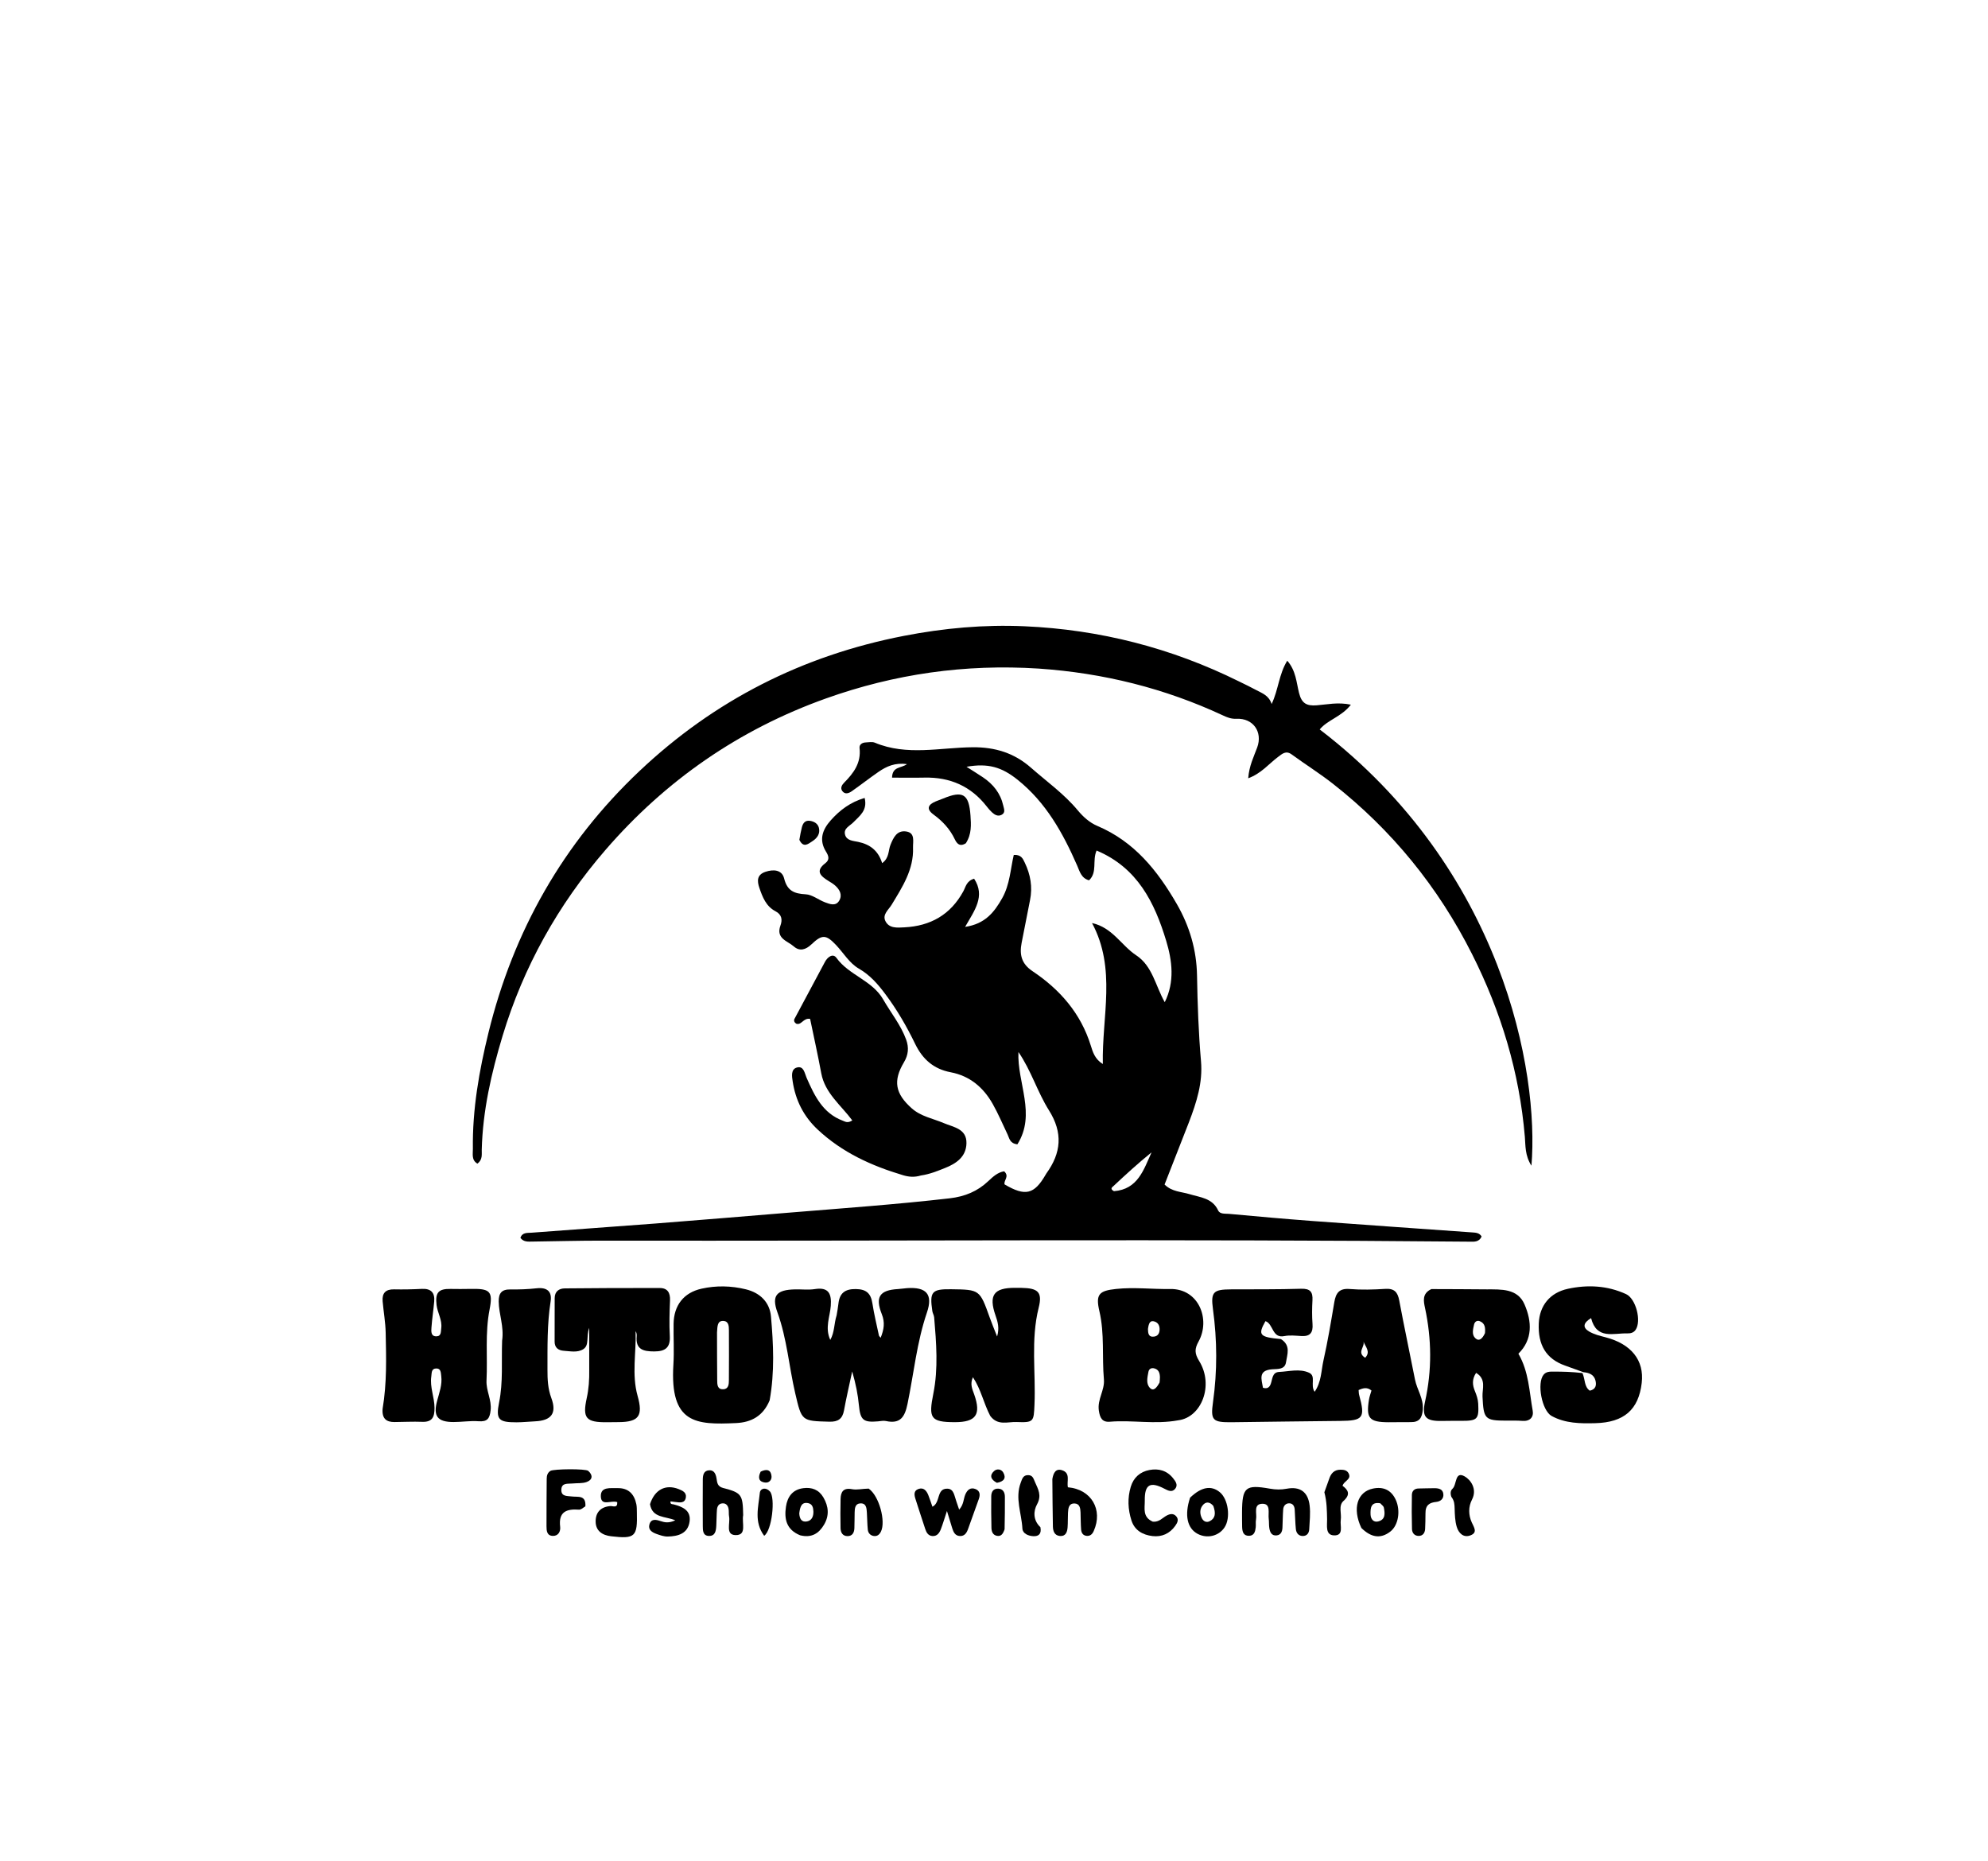 <svg version="1.1" id="Layer_1" xmlns="http://www.w3.org/2000/svg" xmlns:xlink="http://www.w3.org/1999/xlink" x="0px" y="0px"
	 width="100%" viewBox="0 0 752 704" enable-background="new 0 0 752 704" xml:space="preserve">
<path fill="#000000" opacity="1" stroke="none" 
	d="
M449.702,424.554 
	C446.535,432.633 443.517,440.352 440.523,448.011 
	C443.338,450.801 446.869,450.707 449.987,451.663 
	C454.053,452.909 458.595,453.116 460.791,457.821 
	C461.482,459.301 463.478,458.98 464.911,459.111 
	C475.35,460.064 485.79,461.014 496.244,461.791 
	C516.478,463.296 536.72,464.685 556.959,466.129 
	C558.263,466.222 559.608,466.279 560.444,467.662 
	C559.473,469.889 557.547,469.643 555.781,469.626 
	C446.477,468.599 337.17,469.405 227.865,469.239 
	C219.039,469.226 210.213,469.477 201.386,469.59 
	C199.759,469.611 198.053,469.803 196.858,468.178 
	C197.577,466.039 199.526,466.355 201.023,466.239 
	C216.613,465.034 232.215,463.979 247.804,462.77 
	C264.899,461.444 281.984,460.006 299.073,458.604 
	C319.129,456.96 339.201,455.532 359.204,453.233 
	C364.966,452.57 369.755,450.609 373.901,446.666 
	C375.655,444.999 377.528,443.344 379.848,443.015 
	C381.963,444.99 379.575,446.416 380.003,447.969 
	C387.832,452.582 391.21,451.78 395.536,444.284 
	C395.619,444.14 395.695,443.989 395.792,443.855 
	C401.42,436.096 402.164,428.479 396.775,419.924 
	C392.4,412.978 390.042,404.842 385.241,397.899 
	C384.718,409.564 392.045,421.381 384.844,432.81 
	C381.936,432.459 381.84,430.543 381.151,429.113 
	C379.274,425.216 377.599,421.203 375.466,417.451 
	C371.937,411.246 366.811,406.912 359.602,405.549 
	C353.183,404.334 348.986,400.639 346.158,394.792 
	C342.97,388.201 339.293,381.868 334.875,375.962 
	C332.049,372.185 329.099,368.793 324.911,366.376 
	C321.277,364.279 319.118,360.458 316.262,357.441 
	C312.448,353.413 310.956,353.363 306.914,357.203 
	C304.784,359.227 302.475,359.913 300.264,357.956 
	C297.917,355.878 293.416,354.996 295.209,350.096 
	C296.017,347.889 295.777,345.923 293.305,344.632 
	C289.773,342.789 288.431,339.284 287.239,335.795 
	C286.365,333.234 286.253,330.846 289.55,329.738 
	C292.638,328.701 295.802,328.988 296.613,332.245 
	C297.784,336.953 300.428,338.014 304.78,338.245 
	C307.255,338.375 309.597,340.344 312.077,341.276 
	C313.916,341.967 316.17,342.855 317.463,340.622 
	C318.724,338.444 317.628,336.429 315.858,334.88 
	C315.114,334.229 314.241,333.716 313.393,333.194 
	C310.475,331.398 308.241,329.483 312.192,326.487 
	C314.032,325.092 313.351,323.559 312.446,322.094 
	C309.681,317.622 311.127,313.776 314.238,310.273 
	C317.67,306.409 321.686,303.388 327.071,301.799 
	C328.224,306.547 325.148,308.577 322.817,311.002 
	C321.496,312.378 319.041,313.262 319.649,315.658 
	C320.238,317.981 322.759,318.023 324.6,318.412 
	C329.033,319.351 332.198,321.642 333.69,326.458 
	C336.436,324.494 335.964,321.686 336.842,319.532 
	C337.968,316.769 339.273,313.988 342.725,314.471 
	C346.316,314.973 345.284,318.307 345.369,320.58 
	C345.681,328.878 341.33,335.497 337.268,342.212 
	C336.116,344.118 333.684,345.887 334.928,348.381 
	C336.351,351.233 339.466,350.869 342.077,350.742 
	C351.957,350.259 359.575,345.963 364.398,337.109 
	C365.312,335.431 365.573,333.201 368.48,332.342 
	C372.817,338.98 368.631,344.345 365.071,350.568 
	C372.611,349.454 376.088,345.065 379.116,339.679 
	C382.008,334.534 382.224,328.693 383.482,323.352 
	C386.33,323.182 386.95,324.834 387.66,326.315 
	C389.809,330.798 390.627,335.473 389.635,340.409 
	C388.553,345.796 387.502,351.189 386.455,356.583 
	C385.597,361.002 386.337,364.491 390.559,367.313 
	C400.924,374.239 408.827,383.246 412.617,395.47 
	C413.365,397.883 414.146,400.572 417.169,402.439 
	C416.783,384.379 422.383,366.443 413.079,349.113 
	C420.857,350.834 424.164,357.603 429.772,361.301 
	C435.989,365.402 437.059,372.855 440.591,379.055 
	C444.425,371.323 443.407,363.333 441.121,355.792 
	C436.757,341.401 430.332,328.229 414.807,321.693 
	C413.114,325.529 415.194,329.9 411.954,332.957 
	C408.992,332.149 408.419,329.569 407.462,327.383 
	C402.071,315.068 395.657,303.498 384.891,294.896 
	C378.908,290.115 373.762,288.584 365.604,290.012 
	C368.047,291.574 369.955,292.745 371.813,293.992 
	C375.691,296.594 378.448,300.021 379.495,304.671 
	C379.784,305.95 380.455,307.377 378.844,308.198 
	C377.464,308.902 376.242,308.168 375.228,307.236 
	C374.496,306.564 373.847,305.788 373.234,305.001 
	C367.259,297.337 359.352,293.9 349.717,294.108 
	C345.657,294.195 341.593,294.122 337.432,294.122 
	C337.561,289.825 340.795,290.653 343.076,289.023 
	C338.6,288.364 335.33,289.855 332.289,291.955 
	C328.868,294.318 325.592,296.89 322.183,299.273 
	C321.079,300.045 319.647,300.581 318.614,299.184 
	C317.77,298.044 318.49,296.848 319.3,296.037 
	C322.93,292.397 325.795,288.505 325.143,282.922 
	C324.991,281.616 326.121,280.862 327.449,280.805 
	C328.611,280.755 329.924,280.476 330.92,280.894 
	C343.072,285.996 355.635,282.712 367.995,282.627 
	C376.456,282.569 383.672,284.809 390,290.376 
	C395.992,295.648 402.538,300.286 407.697,306.499 
	C409.715,308.928 412.164,311.143 415.085,312.38 
	C429.017,318.279 437.801,329.187 445.132,341.886 
	C450.031,350.373 452.633,359.38 452.799,368.958 
	C452.986,379.791 453.367,390.604 454.302,401.385 
	C455.005,409.484 452.654,416.851 449.702,424.554 
M421.378,450.529 
	C430.442,449.822 432.598,442.432 435.602,435.842 
	C430.608,439.877 425.889,444.198 421.218,448.569 
	C420.731,449.025 419.686,449.627 421.378,450.529 
z"/>
<path fill="#000000" opacity="1" stroke="none" 
	d="
M392.885,252.872 
	C365.033,251.084 338.362,254.919 312.474,264.157 
	C279.593,275.89 251.788,295.144 229.009,321.493 
	C211.144,342.157 198.012,365.628 190.104,391.813 
	C185.875,405.815 182.61,420.085 182.229,434.842 
	C182.184,436.586 182.639,438.557 180.604,440.117 
	C178.284,438.796 178.9,436.453 178.874,434.519 
	C178.671,419.598 181.24,405.016 184.77,390.613 
	C194.21,352.099 213.057,318.879 241.902,291.62 
	C270.197,264.881 303.572,247.94 341.901,240.502 
	C357.054,237.562 372.219,236.187 387.559,236.867 
	C416.024,238.13 443.092,245.052 468.655,257.717 
	C470.893,258.825 473.156,259.887 475.349,261.078 
	C477.478,262.234 479.945,262.994 481.024,266.272 
	C483.63,260.747 483.747,255.064 486.927,249.893 
	C490.234,253.661 490.388,258.135 491.389,262.096 
	C492.384,266.033 494.224,267.055 498.049,266.767 
	C501.991,266.47 506.04,265.49 510.997,266.525 
	C507.402,271.168 502.228,272.224 499.206,275.889 
	C568.548,328.939 582.242,405.439 579.299,440.894 
	C576.8,437.006 577.081,433.256 576.808,430.001 
	C574.762,405.61 567.835,382.703 556.855,360.911 
	C544.057,335.512 526.487,313.912 504.186,296.422 
	C499.257,292.557 493.77,289.107 488.621,285.352 
	C486.422,283.749 485.046,285.09 483.377,286.34 
	C479.932,288.923 477.134,292.523 472.158,294.362 
	C472.531,289.579 474.279,286.199 475.56,282.71 
	C477.698,276.881 474.075,271.569 467.738,271.864 
	C465.713,271.958 464.192,271.327 462.567,270.57 
	C440.582,260.333 417.466,254.557 392.885,252.872 
z"/>
<path fill="#000000" opacity="1" stroke="none" 
	d="
M484.531,506.469 
	C488.379,508.901 486.896,512.253 486.468,515.187 
	C486.052,518.042 483.368,517.751 481.262,517.894 
	C475.757,518.27 477.227,521.738 477.741,524.887 
	C479.517,525.433 480.261,524.578 480.69,523.414 
	C481.356,521.61 481.201,519.028 483.833,518.901 
	C487.619,518.717 491.588,517.568 495.176,519.192 
	C497.953,520.448 495.52,523.893 497.293,526.403 
	C499.865,522.667 499.754,518.441 500.613,514.609 
	C502.251,507.313 503.482,499.921 504.723,492.542 
	C505.3,489.11 506.538,487.201 510.549,487.533 
	C515.012,487.902 519.544,487.765 524.024,487.482 
	C527.449,487.266 528.708,488.724 529.299,491.904 
	C531.155,501.87 533.294,511.782 535.239,521.731 
	C535.999,525.619 538.567,528.969 538.192,533.234 
	C537.925,536.272 536.884,537.914 533.699,537.878 
	C530.869,537.847 528.038,537.935 525.208,537.922 
	C517.918,537.887 516.681,536.442 517.857,529.287 
	C518.043,528.157 518.464,527.067 518.785,525.929 
	C517.234,524.617 515.719,524.923 513.926,525.751 
	C513.988,526.36 513.965,526.999 514.125,527.588 
	C516.502,536.313 515.669,537.361 506.89,537.424 
	C493.264,537.521 479.639,537.78 466.013,537.916 
	C458.745,537.989 457.86,537.279 458.837,530.348 
	C460.493,518.587 460.427,506.906 458.824,495.15 
	C457.928,488.585 459.014,487.697 465.718,487.666 
	C474.536,487.626 483.359,487.706 492.17,487.436 
	C495.586,487.332 496.643,488.601 496.463,491.789 
	C496.294,494.776 496.265,497.793 496.487,500.773 
	C496.724,503.947 495.652,505.511 492.325,505.325 
	C490.167,505.204 487.924,504.919 485.847,505.341 
	C481.131,506.299 481.723,500.698 478.68,499.692 
	C475.731,504.927 476.411,505.728 484.531,506.469 
M516.404,513.534 
	C518.573,511.27 516.531,509.428 515.767,507.429 
	C516.355,509.482 513.139,511.508 516.404,513.534 
z"/>
<path fill="#000000" opacity="1" stroke="none" 
	d="
M348.355,444.594 
	C345.797,445.361 343.693,445.12 341.567,444.484 
	C329.638,440.92 318.551,435.886 309.302,427.219 
	C303.934,422.19 300.927,416.109 299.842,409.005 
	C299.557,407.141 299.098,404.403 301.445,403.759 
	C304.067,403.039 304.354,405.936 305.102,407.631 
	C308.092,414.411 311.205,421.047 318.832,423.887 
	C319.727,424.221 320.604,424.914 322.4,423.772 
	C318.164,418.045 312.051,413.462 310.663,405.953 
	C309.376,398.992 307.827,392.079 306.44,385.37 
	C303.852,384.894 303.18,387.943 301.122,387.157 
	C300.412,386.635 300.216,385.949 300.538,385.342 
	C304.357,378.14 308.214,370.958 312.072,363.776 
	C313.069,361.92 315.09,360.465 316.403,362.287 
	C321.163,368.894 329.945,370.766 334.116,378.067 
	C336.994,383.104 340.736,387.629 342.763,393.182 
	C343.882,396.247 343.597,398.998 341.945,401.762 
	C337.734,408.808 338.636,413.623 344.854,419.167 
	C348.37,422.302 352.889,423.029 356.992,424.78 
	C360.66,426.345 365.689,426.873 365.581,432.386 
	C365.479,437.57 361.716,440.093 357.317,441.828 
	C354.527,442.929 351.765,444.091 348.355,444.594 
z"/>
<path fill="#000000" opacity="1" stroke="none" 
	d="
M316.462,497.51 
	C316.752,495.784 316.998,494.474 317.139,493.152 
	C317.563,489.159 319.538,487.491 323.75,487.55 
	C327.746,487.606 329.428,489.227 330.003,492.973 
	C330.632,497.075 331.634,501.119 332.487,505.186 
	C332.516,505.326 332.684,505.436 333.128,505.97 
	C334.376,502.837 334.814,500.203 333.553,497.028 
	C330.965,490.509 332.785,487.942 339.675,487.551 
	C340.836,487.486 341.989,487.278 343.15,487.2 
	C350.401,486.708 352.985,489.516 350.63,496.424 
	C346.793,507.681 345.667,519.464 343.283,530.993 
	C342.251,535.984 340.541,538.648 335.101,537.458 
	C334.162,537.253 333.116,537.506 332.122,537.59 
	C326.602,538.057 325.44,537.165 324.896,531.482 
	C324.516,527.516 323.783,523.658 322.357,518.711 
	C321.156,524.368 320.09,528.872 319.27,533.42 
	C318.688,536.646 317.015,537.801 313.751,537.716 
	C303.186,537.439 303.273,537.507 300.818,527.007 
	C298.439,516.834 297.695,506.35 294.083,496.382 
	C291.743,489.925 293.832,487.819 300.787,487.672 
	C303.28,487.62 305.822,487.941 308.258,487.557 
	C313.581,486.719 314.583,489.483 314.258,493.904 
	C313.954,498.045 311.955,502.187 314.071,506.786 
	C315.741,503.777 315.452,500.688 316.462,497.51 
z"/>
<path fill="#000000" opacity="1" stroke="none" 
	d="
M144.726,532.859 
	C146.382,523.012 146.084,513.527 145.89,504.065 
	C145.809,500.109 145.091,496.17 144.743,492.216 
	C144.469,489.111 145.848,487.592 149.095,487.664 
	C152.588,487.742 156.09,487.661 159.58,487.483 
	C163.057,487.305 164.541,488.936 164.248,492.264 
	C163.958,495.562 163.436,498.842 163.206,502.143 
	C163.108,503.546 162.944,505.525 165.176,505.426 
	C166.97,505.347 166.742,503.609 166.909,502.323 
	C167.313,499.206 165.489,496.545 165.136,493.577 
	C164.58,488.896 165.849,487.42 170.397,487.501 
	C172.893,487.546 175.39,487.544 177.885,487.493 
	C185.268,487.343 186.571,488.263 185.191,495.29 
	C183.434,504.247 184.481,513.196 184.034,522.135 
	C183.84,526.006 186.032,529.422 185.593,533.4 
	C185.242,536.576 184.307,537.792 181.002,537.545 
	C177.872,537.311 174.692,537.849 171.535,537.844 
	C165.484,537.834 163.757,535.648 165.375,529.713 
	C166.208,526.653 167.327,523.703 166.908,520.458 
	C166.739,519.149 166.815,517.506 164.942,517.586 
	C163.093,517.666 163.336,519.34 163.149,520.623 
	C162.559,524.676 164.348,528.473 164.37,532.489 
	C164.389,535.913 163.557,537.921 159.667,537.765 
	C156.18,537.625 152.68,537.829 149.186,537.847 
	C146.171,537.862 144.437,536.57 144.726,532.859 
z"/>
<path fill="#000000" opacity="1" stroke="none" 
	d="
M374.561,535.499 
	C372.05,530.654 371.094,525.521 368.025,520.891 
	C366.84,523.516 367.799,525.388 368.509,527.399 
	C371.206,535.042 369.189,537.886 361.243,537.894 
	C351.87,537.903 351.213,536.311 353.067,527.026 
	C354.952,517.584 354.177,507.862 353.365,498.259 
	C353.297,497.453 352.791,496.691 352.671,495.882 
	C351.584,488.54 352.476,487.521 359.8,487.62 
	C370.621,487.767 370.61,487.771 374.39,498.35 
	C375.17,500.533 376.069,502.674 377.174,505.501 
	C378.115,502.259 377.417,499.962 376.572,497.529 
	C373.901,489.849 375.932,487.064 383.928,487.088 
	C384.76,487.091 385.591,487.089 386.423,487.103 
	C392.59,487.208 394.396,488.663 392.91,494.571 
	C389.84,506.769 391.852,519.056 391.313,531.283 
	C391.03,537.683 391.076,538.103 384.492,537.839 
	C381.202,537.707 377.394,539.349 374.561,535.499 
z"/>
<path fill="#000000" opacity="1" stroke="none" 
	d="
M445.686,537.192 
	C436.822,538.818 428.311,537.014 419.843,537.726 
	C416.906,537.973 416.05,536.272 415.652,533.444 
	C415.06,529.231 417.931,525.761 417.575,521.744 
	C416.814,513.158 417.873,504.495 415.869,495.933 
	C414.359,489.478 415.782,488.192 422.177,487.51 
	C429.01,486.782 435.818,487.644 442.607,487.528 
	C453.597,487.34 457.926,499.169 453.4,507.352 
	C451.831,510.189 451.84,511.906 453.625,514.797 
	C459.254,523.915 454.521,536.083 445.686,537.192 
M438.63,522.893 
	C438.679,522.246 438.78,521.598 438.768,520.952 
	C438.739,519.4 438.37,517.999 436.626,517.551 
	C435.516,517.266 434.619,517.737 434.415,518.855 
	C434.036,520.923 433.421,523.305 434.965,524.923 
	C436.35,526.375 437.547,524.869 438.63,522.893 
M434.236,502.67 
	C434.276,504.254 434.396,505.848 436.614,505.526 
	C437.928,505.336 438.556,504.351 438.633,503.051 
	C438.72,501.593 438.225,500.335 436.803,499.846 
	C434.967,499.214 434.526,500.547 434.236,502.67 
z"/>
<path fill="#000000" opacity="1" stroke="none" 
	d="
M541.462,487.559 
	C548.685,487.535 555.506,487.648 562.328,487.667 
	C567.898,487.682 574.042,487.293 576.673,493.339 
	C579.493,499.817 579.829,506.636 574.362,512 
	C578.335,518.83 578.472,526.365 579.773,533.556 
	C580.209,535.968 578.75,537.638 575.863,537.411 
	C573.876,537.255 571.87,537.32 569.872,537.318 
	C561.648,537.314 561.191,536.716 560.788,528.205 
	C560.65,525.282 562.329,521.638 558.362,519.249 
	C556.733,521.691 557,523.915 557.89,526.086 
	C558.528,527.641 559.067,529.154 559.159,530.864 
	C559.472,536.746 558.865,537.409 552.895,537.395 
	C550.398,537.39 547.901,537.388 545.404,537.435 
	C539.321,537.549 537.751,535.987 539.064,530.076 
	C541.691,518.244 541.562,506.513 539.041,494.683 
	C538.545,492.356 537.772,489.227 541.462,487.559 
M561.719,504.221 
	C561.871,502.364 561.843,500.525 559.764,499.706 
	C558.651,499.267 557.805,499.968 557.577,501.022 
	C557.203,502.757 556.645,504.784 558.059,506.126 
	C559.476,507.472 560.722,506.397 561.719,504.221 
z"/>
<path fill="#000000" opacity="1" stroke="none" 
	d="
M291.134,529.638 
	C288.662,535.587 284.2,537.971 278.435,538.237 
	C263.265,538.936 253.335,538.549 254.724,516.13 
	C255.043,510.993 254.719,505.819 254.8,500.663 
	C254.909,493.732 258.601,488.922 265.347,487.414 
	C270.91,486.171 276.556,486.283 282.138,487.649 
	C287.602,488.985 291.17,492.592 291.641,497.962 
	C292.554,508.368 293.07,518.846 291.134,529.638 
M271.227,503.997 
	C271.244,509.972 271.233,515.946 271.295,521.92 
	C271.312,523.564 271.262,525.607 273.677,525.444 
	C275.618,525.312 275.708,523.503 275.718,521.998 
	C275.758,515.692 275.767,509.386 275.727,503.08 
	C275.717,501.588 275.636,499.745 273.702,499.615 
	C271.352,499.458 271.385,501.472 271.227,503.997 
z"/>
<path fill="#000000" opacity="1" stroke="none" 
	d="
M598.992,519.008 
	C596.653,518.164 594.317,517.313 591.976,516.478 
	C584.914,513.96 581.704,508.785 582.071,500.498 
	C582.365,493.887 586.216,488.935 593.094,487.452 
	C600.546,485.844 608.019,486.21 615.092,489.463 
	C618.828,491.181 620.997,499.649 618.688,502.99 
	C617.941,504.071 616.799,504.352 615.614,504.317 
	C610.322,504.16 603.959,506.792 601.859,498.535 
	C598.823,500.361 598.589,502.129 601.152,503.624 
	C602.978,504.689 605.154,505.233 607.235,505.767 
	C617.039,508.282 622.019,514.485 621.013,523.068 
	C619.826,533.192 614.303,537.996 603.479,538.278 
	C597.792,538.426 592.122,538.387 586.928,535.552 
	C583.245,533.542 581.257,523.065 583.918,519.918 
	C584.917,518.736 586.276,518.776 587.588,518.775 
	C591.084,518.773 594.581,518.852 598.6,519.323 
	C599.696,521.886 599.199,524.432 601.368,525.986 
	C603.637,525.489 603.963,523.914 603.529,522.168 
	C602.963,519.898 601.113,519.192 598.992,519.008 
z"/>
<path fill="#000000" opacity="1" stroke="none" 
	d="
M222.888,517.944 
	C222.883,512.798 222.883,508.141 222.883,502.226 
	C221.624,505.658 223.043,508.767 220.629,510.295 
	C218.444,511.678 215.762,511.06 213.289,510.901 
	C211.239,510.768 209.803,509.765 209.798,507.473 
	C209.788,501.979 209.797,496.485 209.819,490.99 
	C209.829,488.471 211.419,487.319 213.649,487.297 
	C225.635,487.178 237.621,487.125 249.607,487.16 
	C252.514,487.168 253.563,488.955 253.448,491.815 
	C253.268,496.305 253.118,500.818 253.37,505.297 
	C253.623,509.764 251.581,511.152 247.451,511.144 
	C243.424,511.136 240.392,510.459 240.837,505.457 
	C240.895,504.802 240.845,504.138 240.434,503.484 
	C240.702,511.653 238.904,519.869 241.193,527.993 
	C243.311,535.51 241.646,537.836 234.052,537.875 
	C232.554,537.882 231.055,537.907 229.557,537.918 
	C221.723,537.976 220.266,536.457 221.941,528.811 
	C222.703,525.334 222.951,521.927 222.888,517.944 
z"/>
<path fill="#000000" opacity="1" stroke="none" 
	d="
M189.935,507.06 
	C190.72,501.694 188.694,497.074 188.646,492.261 
	C188.615,489.155 189.734,487.652 193.003,487.697 
	C196.32,487.743 199.661,487.628 202.956,487.261 
	C206.868,486.826 208.886,488.375 208.278,492.248 
	C206.934,500.82 207.111,509.437 207.092,518.055 
	C207.083,521.694 207.226,525.195 208.56,528.788 
	C210.714,534.586 208.505,537.312 202.371,537.579 
	C200.049,537.68 197.729,537.946 195.407,537.948 
	C188.7,537.952 187.457,537.036 188.807,530.357 
	C190.349,522.733 189.647,515.15 189.935,507.06 
z"/>
<path fill="#000000" opacity="1" stroke="none" 
	d="
M469.825,572.001 
	C469.879,562.473 471.091,561.407 480.411,563.056 
	C482.603,563.443 484.575,563.471 486.749,563.066 
	C491.802,562.125 494.807,564.291 495.401,569.461 
	C495.739,572.397 495.4,575.421 495.242,578.398 
	C495.164,579.864 494.367,580.978 492.743,580.948 
	C491.151,580.918 490.334,579.757 490.186,578.357 
	C489.925,575.885 489.932,573.385 489.745,570.903 
	C489.65,569.64 489.034,568.569 487.626,568.587 
	C486.283,568.604 485.497,569.596 485.397,570.855 
	C485.213,573.171 485.235,575.503 485.112,577.825 
	C485.037,579.245 484.551,580.543 482.935,580.72 
	C480.972,580.934 480.386,579.468 480.138,577.914 
	C479.955,576.771 480.074,575.583 479.919,574.434 
	C479.629,572.297 480.801,568.77 477.61,568.757 
	C473.917,568.741 475.561,572.501 475.12,574.691 
	C474.926,575.653 475.111,576.686 475.001,577.674 
	C474.829,579.216 474.448,580.807 472.533,580.874 
	C470.275,580.952 469.913,579.244 469.863,577.466 
	C469.817,575.804 469.837,574.141 469.825,572.001 
z"/>
<path fill="#000000" opacity="1" stroke="none" 
	d="
M361.755,567.851 
	C362.123,568.934 362.382,569.693 362.815,570.966 
	C364.562,569.098 364.418,566.992 365.14,565.273 
	C365.871,563.534 367.073,562.423 369.019,563.197 
	C370.76,563.89 370.815,565.406 370.252,566.982 
	C368.909,570.737 367.553,574.488 366.21,578.244 
	C365.677,579.736 364.919,581.034 363.102,580.958 
	C361.278,580.882 360.658,579.458 360.19,577.985 
	C359.639,576.251 359.124,574.505 358.204,571.489 
	C357.213,574.486 356.645,576.436 355.918,578.323 
	C355.366,579.757 354.524,581.077 352.703,580.963 
	C351.141,580.865 350.447,579.667 350.012,578.365 
	C348.747,574.582 347.53,570.783 346.308,566.986 
	C345.825,565.484 345.527,563.854 347.379,563.179 
	C349.368,562.455 350.473,563.801 351.148,565.478 
	C351.698,566.844 352.14,568.254 352.713,569.878 
	C355.852,568.326 354.142,562.946 358.363,563.054 
	C360.855,563.118 360.963,565.713 361.755,567.851 
z"/>
<path fill="#000000" opacity="1" stroke="none" 
	d="
M436.085,575.534 
	C438.497,575.736 439.685,574.105 441.258,573.252 
	C442.506,572.575 443.835,572.277 444.903,573.475 
	C446,574.705 445.402,575.917 444.58,577.076 
	C442.456,580.071 439.46,581.391 435.942,580.976 
	C432.298,580.545 429.204,578.847 427.998,575.083 
	C426.656,570.891 426.449,566.585 427.741,562.317 
	C428.799,558.823 431.269,556.662 434.777,555.992 
	C438.241,555.331 441.409,556.178 443.72,559.076 
	C444.651,560.243 445.725,561.632 444.537,563.089 
	C443.356,564.538 441.89,563.814 440.491,563.08 
	C435.054,560.227 432.941,561.442 433.034,567.592 
	C433.077,570.412 432.073,573.792 436.085,575.534 
z"/>
<path fill="#000000" opacity="1" stroke="none" 
	d="
M398.072,559.443 
	C398.462,556.951 399.45,555.327 401.761,556.082 
	C405.081,557.167 403.427,560.304 403.959,562.523 
	C412.806,563.294 417.317,570.977 413.731,579.059 
	C413.207,580.24 412.425,581.006 411.084,580.9 
	C409.672,580.789 409.048,579.758 408.953,578.53 
	C408.787,576.374 408.806,574.204 408.733,572.04 
	C408.681,570.468 408.428,568.751 406.549,568.649 
	C404.274,568.527 404.083,570.464 403.991,572.168 
	C403.893,573.997 403.983,575.838 403.841,577.663 
	C403.704,579.428 403.138,581.137 400.934,580.944 
	C398.884,580.763 398.31,579.117 398.278,577.316 
	C398.176,571.501 398.114,565.686 398.072,559.443 
z"/>
<path fill="#000000" opacity="1" stroke="none" 
	d="
M221.433,569.707 
	C220.473,570.379 219.706,571.039 218.992,570.987 
	C214.274,570.639 211.209,571.787 211.893,577.471 
	C212.09,579.102 211.29,580.961 209.131,580.909 
	C206.85,580.855 206.728,578.953 206.725,577.259 
	C206.714,571.279 206.756,565.298 206.801,559.319 
	C206.81,558.124 207.089,557.021 208.216,556.317 
	C209.399,555.578 221.512,555.442 222.51,556.319 
	C224.368,557.951 224.167,559.698 221.915,560.525 
	C220.268,561.13 218.321,560.903 216.513,561.09 
	C214.784,561.269 212.426,560.729 212.335,563.42 
	C212.245,566.094 214.53,565.764 216.311,565.998 
	C218.582,566.296 221.711,565.334 221.433,569.707 
z"/>
<path fill="#000000" opacity="1" stroke="none" 
	d="
M281.12,573.061 
	C280.537,576.126 282.638,580.717 278.211,580.61 
	C274.322,580.517 276.281,576.13 275.791,573.607 
	C275.603,572.64 275.775,571.604 275.589,570.637 
	C275.35,569.394 274.594,568.474 273.197,568.607 
	C271.784,568.741 271.284,569.86 271.192,571.078 
	C271.042,573.062 271.066,575.059 270.952,577.047 
	C270.845,578.934 270.607,580.995 268.126,580.92 
	C265.842,580.852 265.859,578.816 265.846,577.173 
	C265.798,571.361 265.829,565.548 265.847,559.736 
	C265.853,557.979 266.131,556.191 268.31,556.093 
	C270.143,556.01 270.767,557.54 271.024,559.103 
	C271.293,560.741 271.329,562.217 273.55,562.791 
	C280.543,564.599 280.983,565.316 281.12,573.061 
z"/>
<path fill="#000000" opacity="1" stroke="none" 
	d="
M233.486,568.136 
	C231.183,567.293 227.349,569.903 227.274,565.893 
	C227.206,562.212 230.95,562.919 233.501,562.845 
	C237.687,562.725 239.923,565.057 240.717,568.962 
	C240.913,569.928 240.882,570.945 240.909,571.939 
	C241.164,581.234 240.27,582.113 231.175,581.052 
	C227.911,580.672 225.32,579.087 225.312,575.445 
	C225.305,571.995 227.219,569.957 230.848,569.631 
	C231.856,569.541 233.635,570.567 233.486,568.136 
z"/>
<path fill="#000000" opacity="1" stroke="none" 
	d="
M245.88,568.925 
	C247.651,563.35 251.814,561.284 256.694,563.199 
	C258.095,563.75 259.7,564.455 259.449,566.282 
	C259.13,568.609 257.253,568.325 255.555,568.095 
	C254.921,568.009 254.285,567.936 253.632,567.855 
	C253.451,569.069 254.343,568.874 254.835,569.003 
	C258.279,569.904 261.484,571.304 260.838,575.572 
	C260.157,580.072 256.464,581.072 252.589,581.15 
	C251.151,581.179 249.653,580.646 248.263,580.145 
	C246.638,579.559 245.053,578.562 245.673,576.518 
	C246.338,574.328 248.149,574.739 249.813,575.291 
	C251.391,575.815 252.956,576.177 255.44,575.017 
	C251.561,573.398 246.768,574.229 245.88,568.925 
z"/>
<path fill="#000000" opacity="1" stroke="none" 
	d="
M328.593,563.024 
	C332.582,565.766 335.112,575.439 333.245,579.256 
	C332.665,580.442 331.812,581.131 330.513,580.945 
	C329.223,580.76 328.396,579.827 328.266,578.59 
	C328.042,576.447 328.059,574.28 327.914,572.127 
	C327.801,570.45 327.726,568.477 325.396,568.614 
	C323.469,568.727 323.325,570.469 323.288,572.017 
	C323.241,574.011 323.263,576.008 323.189,578.001 
	C323.126,579.677 322.423,581.01 320.563,580.99 
	C318.712,580.969 317.981,579.593 317.951,577.951 
	C317.884,574.295 317.87,570.635 317.964,566.98 
	C318.035,564.245 319,562.62 322.318,563.247 
	C324.192,563.601 326.236,563.058 328.593,563.024 
z"/>
<path fill="#000000" opacity="1" stroke="none" 
	d="
M302.648,580.678 
	C297.358,578.511 296.638,574.413 297.302,569.873 
	C297.846,566.149 299.786,563.387 303.866,562.859 
	C307.097,562.442 309.758,563.437 311.464,566.357 
	C313.447,569.749 313.762,573.231 311.696,576.699 
	C309.742,579.979 307.015,581.769 302.648,580.678 
M302.338,572.402 
	C302.433,574.271 303.114,575.84 305.259,575.436 
	C307.125,575.084 307.748,573.461 307.684,571.63 
	C307.635,570.23 307.3,568.869 305.768,568.537 
	C303.304,568.004 302.648,569.7 302.338,572.402 
z"/>
<path fill="#000000" opacity="1" stroke="none" 
	d="
M514.961,577.91 
	C511.455,570.522 513.436,564.21 519.387,563.002 
	C523.277,562.213 526.271,563.541 527.977,567.268 
	C529.84,571.339 529.009,576.874 525.931,579.265 
	C522.129,582.218 518.504,581.401 514.961,577.91 
M522.11,568.574 
	C518.523,567.955 518.348,570.422 518.439,572.843 
	C518.501,574.491 519.521,575.887 521.317,575.443 
	C524.133,574.746 523.899,572.413 523.471,570.212 
	C523.384,569.766 522.961,569.385 522.11,568.574 
z"/>
<path fill="#000000" opacity="1" stroke="none" 
	d="
M365.353,318.935 
	C362.984,320.433 361.889,318.943 361.179,317.451 
	C359.332,313.575 356.566,310.59 353.133,308.088 
	C350.245,305.982 351.046,304.308 353.977,303.097 
	C354.901,302.716 355.851,302.398 356.774,302.016 
	C364.24,298.927 366.534,300.285 367.104,308.442 
	C367.346,311.907 367.587,315.471 365.353,318.935 
z"/>
<path fill="#000000" opacity="1" stroke="none" 
	d="
M450.169,566.458 
	C454.47,562.333 458.183,561.741 461.397,564.364 
	C464.619,566.994 465.587,574.077 463.216,577.683 
	C461.044,580.986 456.642,582.047 453.03,580.137 
	C449.115,578.067 447.97,573.104 450.169,566.458 
M458.963,569.578 
	C457.603,567.935 456.037,567.831 454.807,569.504 
	C453.774,570.91 453.856,572.713 454.653,574.271 
	C455.231,575.401 456.359,575.987 457.601,575.349 
	C459.781,574.227 459.932,572.317 458.963,569.578 
z"/>
<path fill="#000000" opacity="1" stroke="none" 
	d="
M500.967,564.402 
	C501.63,562.452 502.263,560.925 502.778,559.36 
	C503.469,557.26 504.686,555.884 507.051,555.877 
	C508.257,555.873 509.475,556.036 510.099,557.184 
	C511.406,559.586 508.385,560.025 507.847,561.962 
	C510.058,563.599 510.919,565.262 508.183,567.714 
	C506.211,569.482 507.54,572.479 507.17,574.895 
	C506.833,577.092 508.431,580.839 504.622,580.716 
	C501.255,580.607 502.053,576.998 502,574.65 
	C501.926,571.324 501.919,568.016 500.967,564.402 
z"/>
<path fill="#000000" opacity="1" stroke="none" 
	d="
M393.557,577.621 
	C394.04,580.122 392.92,581.105 390.914,581.02 
	C388.973,580.939 386.842,580.039 386.742,578.128 
	C386.44,572.355 383.888,566.647 386.116,560.772 
	C386.664,559.328 387.002,557.872 388.971,557.93 
	C390.656,557.979 390.916,559.199 391.478,560.487 
	C392.696,563.281 394.15,565.576 392.259,569.018 
	C390.978,571.348 390.625,574.866 393.557,577.621 
z"/>
<path fill="#000000" opacity="1" stroke="none" 
	d="
M548.997,566.128 
	C548.556,564.796 548.679,563.768 549.451,563.059 
	C551.141,561.505 550.258,556.261 554.044,558.408 
	C556.3,559.687 558.876,563.205 556.814,567.185 
	C555.384,569.944 555.476,573.028 556.723,575.814 
	C557.575,577.719 559.02,579.62 556.266,580.696 
	C553.566,581.752 551.741,579.829 551.037,577.479 
	C550.385,575.303 550.318,572.916 550.247,570.614 
	C550.199,569.086 550.187,567.648 548.997,566.128 
z"/>
<path fill="#000000" opacity="1" stroke="none" 
	d="
M539.217,572.416 
	C539.174,574.675 539.203,576.504 539.081,578.324 
	C538.983,579.802 538.204,580.928 536.617,580.918 
	C535.053,580.908 534.151,579.785 534.114,578.331 
	C534.003,574.02 533.976,569.704 534.073,565.393 
	C534.106,563.938 535.01,562.975 536.669,562.976 
	C538.651,562.978 540.633,562.851 542.614,562.871 
	C544.168,562.886 545.766,563.153 545.976,565.071 
	C546.176,566.898 544.87,567.888 543.292,568.054 
	C540.793,568.316 539.156,569.192 539.217,572.416 
z"/>
<path fill="#000000" opacity="1" stroke="none" 
	d="
M380.008,578.39 
	C379.431,580.167 378.658,581.219 377.036,580.867 
	C375.46,580.525 375.062,579.162 375.029,577.827 
	C374.931,573.872 374.925,569.913 374.957,565.956 
	C374.97,564.292 375.704,562.979 377.57,563.041 
	C379.398,563.1 380.104,564.433 380.117,566.084 
	C380.147,570.041 380.101,573.999 380.008,578.39 
z"/>
<path fill="#000000" opacity="1" stroke="none" 
	d="
M289.065,580.87 
	C285.161,575.667 286.867,570.052 287.415,564.662 
	C287.598,562.862 289.723,562.397 291.238,564.098 
	C293.367,566.487 292.032,578.839 289.065,580.87 
z"/>
<path fill="#000000" opacity="1" stroke="none" 
	d="
M302.376,317.649 
	C302.686,315.83 302.956,314.355 303.325,312.905 
	C303.732,311.302 304.586,310.149 306.479,310.469 
	C308.061,310.736 309.391,311.549 309.775,313.141 
	C310.317,315.387 309.055,317.036 307.306,318.161 
	C305.736,319.172 303.921,320.853 302.376,317.649 
z"/>
<path fill="#000000" opacity="1" stroke="none" 
	d="
M377.101,560.828 
	C374.715,559.586 374.262,557.976 376.025,556.386 
	C377.097,555.42 378.735,555.605 379.501,556.935 
	C380.713,559.041 379.745,560.371 377.101,560.828 
z"/>
<path fill="#000000" opacity="1" stroke="none" 
	d="
M287.744,556.6 
	C290.094,555.459 291.627,555.94 291.845,558.316 
	C291.979,559.772 290.903,560.907 289.425,560.737 
	C287.098,560.471 286.555,558.96 287.744,556.6 
z"/>
</svg>
